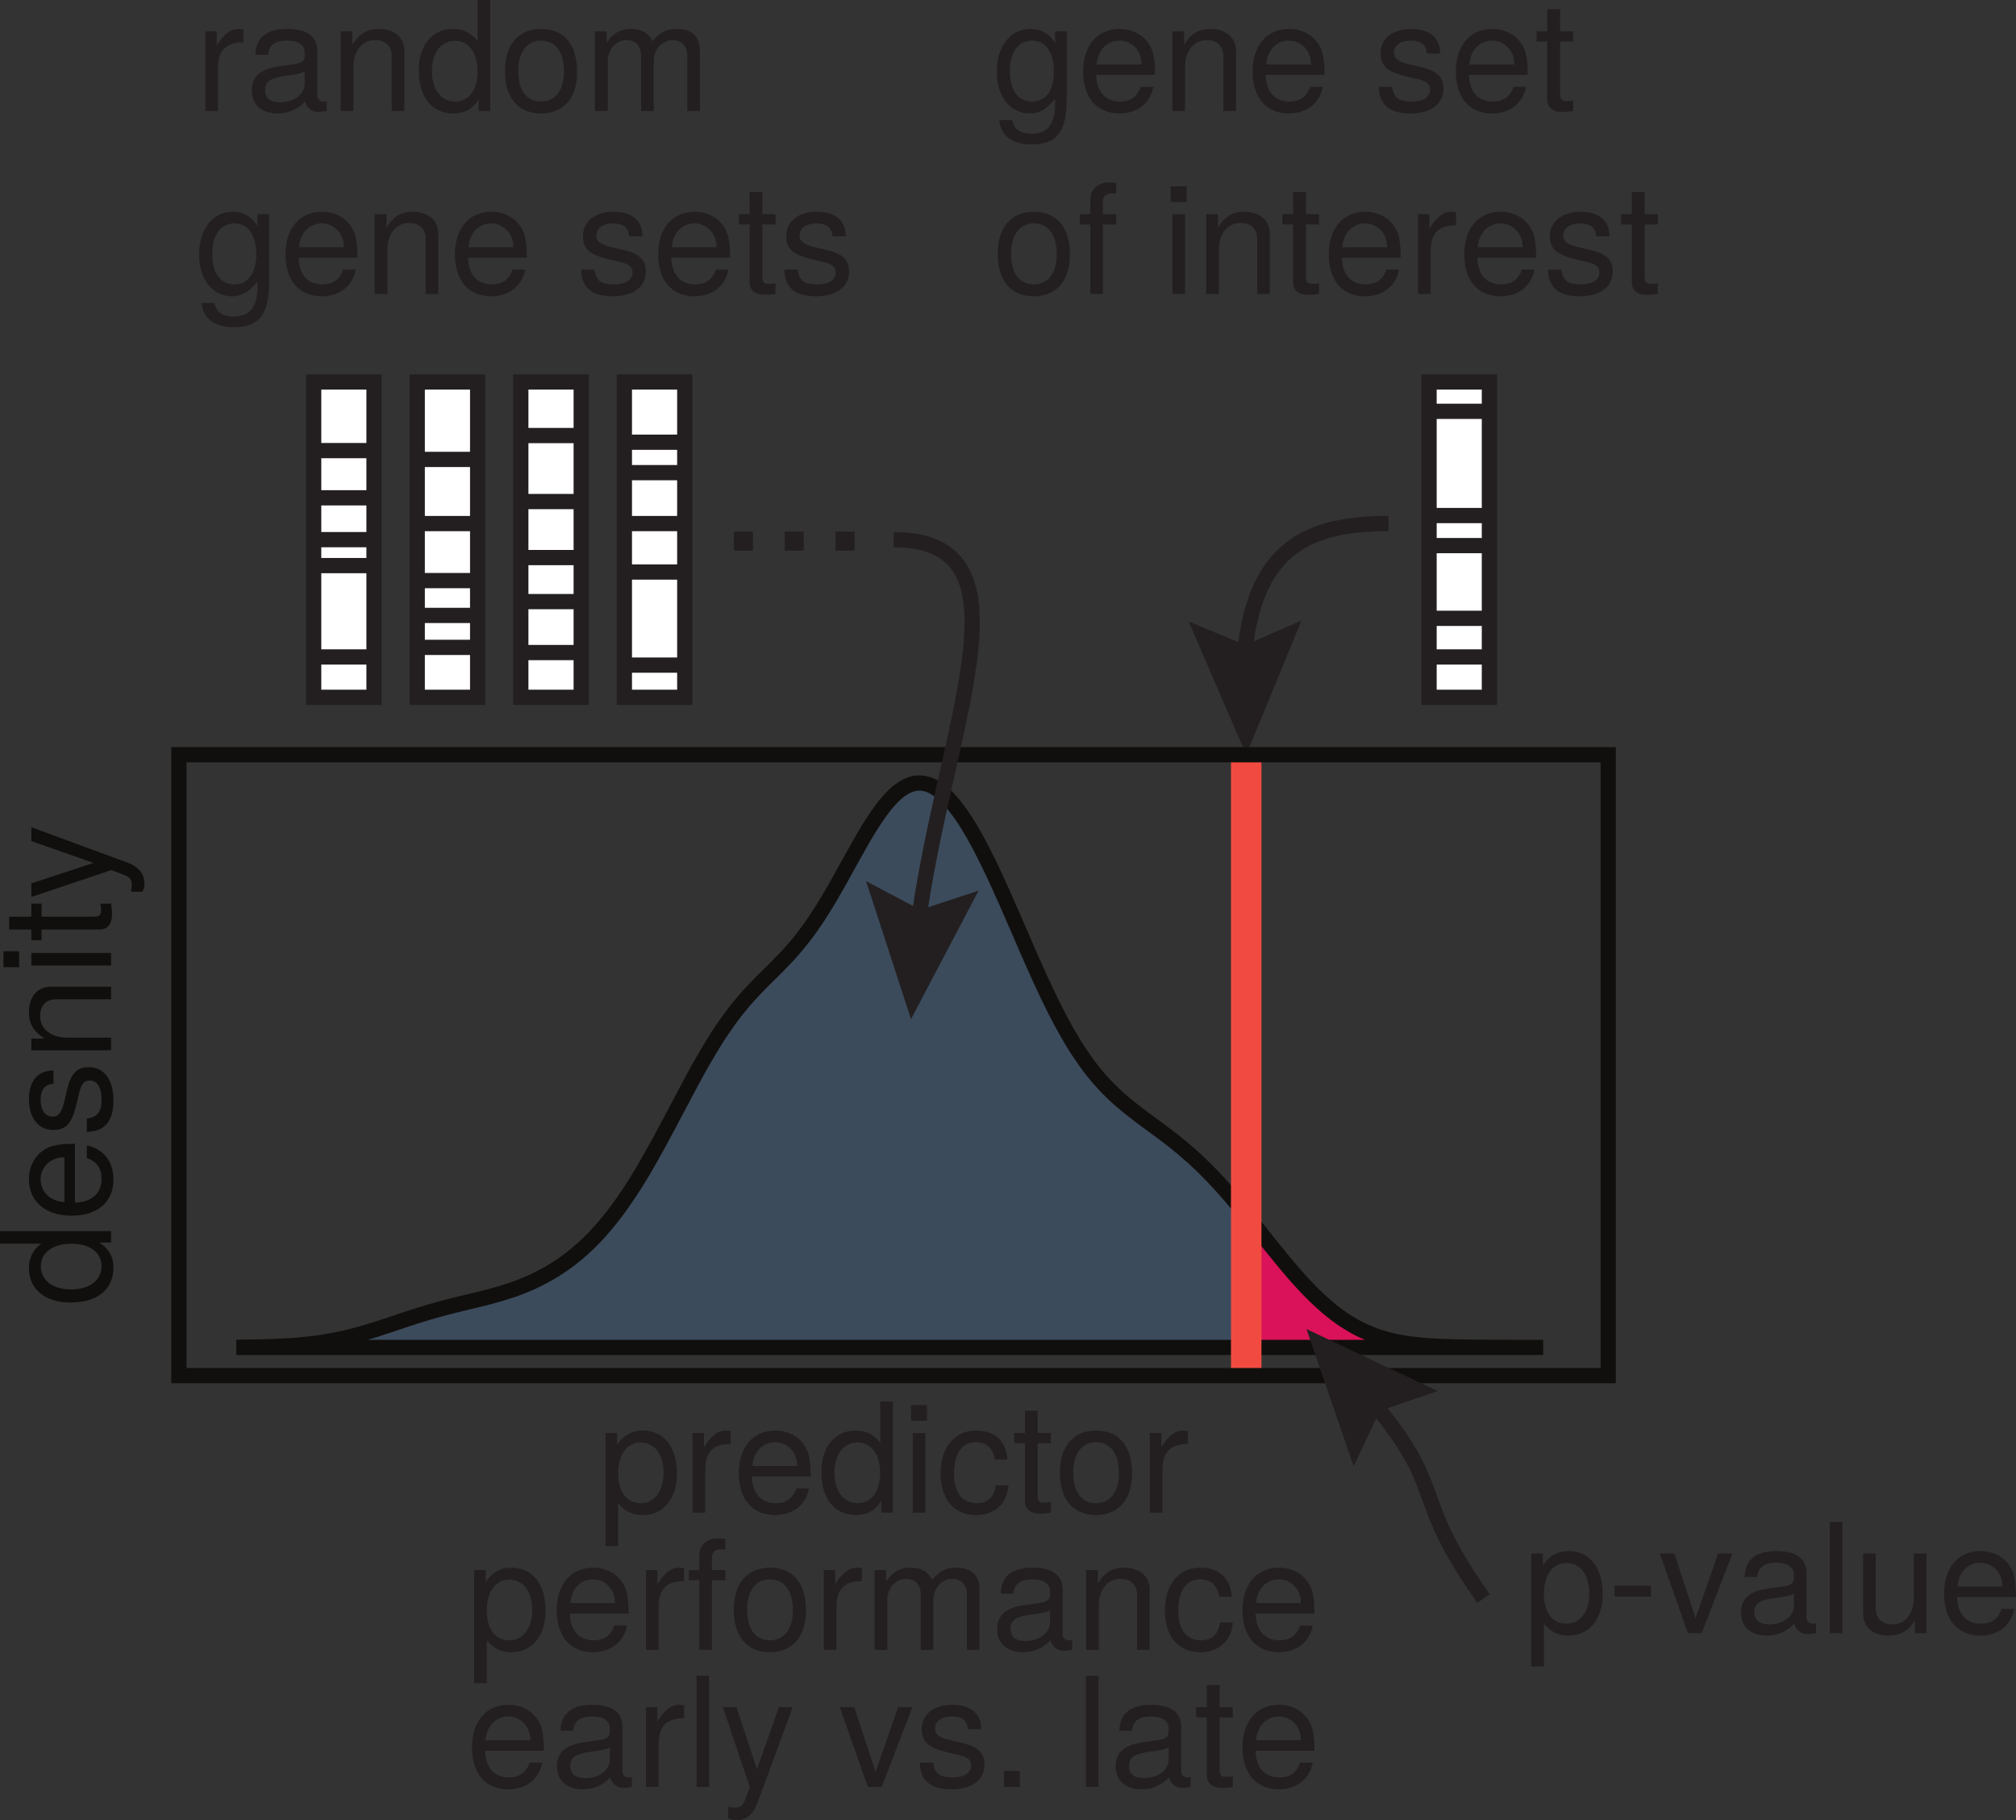 <?xml version="1.0" encoding="UTF-8"?>
<svg xmlns="http://www.w3.org/2000/svg" xmlns:xlink="http://www.w3.org/1999/xlink" width="132.31pt" height="119.46pt" viewBox="0 0 132.31 119.46" version="1.1">
<rect x="0" y="0" width="132.31" height="119.46" fill="#333333" stroke="none"/>
<defs>
<g>
<symbol overflow="visible" id="glyph0-0">
<path style="stroke:none;" d=""/>
</symbol>
<symbol overflow="visible" id="glyph0-1">
<path style="stroke:none;" d="M 2.297 0 L 2.297 -1.25 L 1.047 -1.25 L 1.047 0 Z M 2.297 0 "/>
</symbol>
<symbol overflow="visible" id="glyph1-0">
<path style="stroke:none;" d=""/>
</symbol>
<symbol overflow="visible" id="glyph1-1">
<path style="stroke:none;" d="M 5.234 -2.562 C 5.234 -4.328 4.375 -5.391 2.984 -5.391 C 2.266 -5.391 1.703 -5.062 1.312 -4.453 L 1.312 -5.234 L 0.547 -5.234 L 0.547 2.188 L 1.375 2.188 L 1.375 -0.625 C 1.812 -0.094 2.312 0.156 2.984 0.156 C 4.344 0.156 5.234 -0.906 5.234 -2.562 Z M 4.359 -2.594 C 4.359 -1.406 3.75 -0.625 2.844 -0.625 C 1.953 -0.625 1.375 -1.344 1.375 -2.578 C 1.375 -3.812 1.953 -4.609 2.844 -4.609 C 3.766 -4.609 4.359 -3.844 4.359 -2.594 Z M 4.359 -2.594 "/>
</symbol>
<symbol overflow="visible" id="glyph1-2">
<path style="stroke:none;" d="M 3.203 -4.516 L 3.203 -5.359 C 3.062 -5.375 3 -5.391 2.891 -5.391 C 2.344 -5.391 1.938 -5.062 1.453 -4.297 L 1.453 -5.234 L 0.703 -5.234 L 0.703 0 L 1.531 0 L 1.531 -2.719 C 1.531 -3.906 1.922 -4.484 3.203 -4.516 Z M 3.203 -4.516 "/>
</symbol>
<symbol overflow="visible" id="glyph1-3">
<path style="stroke:none;" d="M 5.125 -2.375 C 5.125 -3.141 5.062 -3.625 4.922 -4.016 C 4.578 -4.875 3.781 -5.391 2.797 -5.391 C 1.344 -5.391 0.406 -4.312 0.406 -2.594 C 0.406 -0.875 1.312 0.156 2.781 0.156 C 3.984 0.156 4.812 -0.531 5.016 -1.594 L 4.188 -1.594 C 3.953 -0.906 3.484 -0.625 2.812 -0.625 C 1.938 -0.625 1.297 -1.188 1.266 -2.375 Z M 4.234 -3.125 C 4.234 -3.125 4.234 -3.078 4.234 -3.062 L 1.297 -3.062 C 1.359 -3.984 1.953 -4.625 2.797 -4.625 C 3.609 -4.625 4.234 -3.938 4.234 -3.125 Z M 4.234 -3.125 "/>
</symbol>
<symbol overflow="visible" id="glyph1-4">
<path style="stroke:none;" d="M 4.953 0 L 4.953 -7.297 L 4.125 -7.297 L 4.125 -4.578 C 3.766 -5.109 3.203 -5.391 2.516 -5.391 C 1.156 -5.391 0.266 -4.344 0.266 -2.672 C 0.266 -0.906 1.125 0.156 2.547 0.156 C 3.266 0.156 3.766 -0.125 4.203 -0.766 L 4.203 0 Z M 4.125 -2.594 C 4.125 -1.391 3.547 -0.625 2.656 -0.625 C 1.734 -0.625 1.125 -1.406 1.125 -2.625 C 1.125 -3.844 1.734 -4.609 2.656 -4.609 C 3.547 -4.609 4.125 -3.812 4.125 -2.594 Z M 4.125 -2.594 "/>
</symbol>
<symbol overflow="visible" id="glyph1-5">
<path style="stroke:none;" d="M 1.531 0 L 1.531 -5.234 L 0.703 -5.234 L 0.703 0 Z M 1.641 -6.031 L 1.641 -7.062 L 0.594 -7.062 L 0.594 -6.031 Z M 1.641 -6.031 "/>
</symbol>
<symbol overflow="visible" id="glyph1-6">
<path style="stroke:none;" d="M 4.766 -1.797 L 3.938 -1.797 C 3.797 -0.953 3.359 -0.625 2.656 -0.625 C 1.734 -0.625 1.188 -1.328 1.188 -2.562 C 1.188 -3.875 1.719 -4.625 2.625 -4.625 C 3.328 -4.625 3.766 -4.203 3.875 -3.484 L 4.703 -3.484 C 4.609 -4.766 3.812 -5.391 2.641 -5.391 C 1.234 -5.391 0.312 -4.312 0.312 -2.562 C 0.312 -0.875 1.203 0.156 2.625 0.156 C 3.875 0.156 4.672 -0.594 4.766 -1.797 Z M 4.766 -1.797 "/>
</symbol>
<symbol overflow="visible" id="glyph1-7">
<path style="stroke:none;" d="M 2.547 0 L 2.547 -0.703 C 2.438 -0.672 2.297 -0.656 2.141 -0.656 C 1.781 -0.656 1.688 -0.766 1.688 -1.125 L 1.688 -4.562 L 2.547 -4.562 L 2.547 -5.234 L 1.688 -5.234 L 1.688 -6.688 L 0.844 -6.688 L 0.844 -5.234 L 0.141 -5.234 L 0.141 -4.562 L 0.844 -4.562 L 0.844 -0.766 C 0.844 -0.234 1.203 0.062 1.859 0.062 C 2.062 0.062 2.266 0.047 2.547 0 Z M 2.547 0 "/>
</symbol>
<symbol overflow="visible" id="glyph1-8">
<path style="stroke:none;" d="M 5.094 -2.578 C 5.094 -4.391 4.234 -5.391 2.719 -5.391 C 1.25 -5.391 0.359 -4.375 0.359 -2.625 C 0.359 -0.859 1.234 0.156 2.734 0.156 C 4.203 0.156 5.094 -0.859 5.094 -2.578 Z M 4.234 -2.594 C 4.234 -1.359 3.656 -0.625 2.734 -0.625 C 1.797 -0.625 1.234 -1.344 1.234 -2.625 C 1.234 -3.875 1.797 -4.625 2.734 -4.625 C 3.672 -4.625 4.234 -3.891 4.234 -2.594 Z M 4.234 -2.594 "/>
</symbol>
<symbol overflow="visible" id="glyph1-9">
<path style="stroke:none;" d="M 2.578 -4.562 L 2.578 -5.234 L 1.703 -5.234 L 1.703 -6.062 C 1.703 -6.406 1.906 -6.594 2.297 -6.594 C 2.359 -6.594 2.391 -6.594 2.578 -6.578 L 2.578 -7.266 C 2.391 -7.312 2.281 -7.312 2.109 -7.312 C 1.344 -7.312 0.875 -6.875 0.875 -6.125 L 0.875 -5.234 L 0.188 -5.234 L 0.188 -4.562 L 0.875 -4.562 L 0.875 0 L 1.703 0 L 1.703 -4.562 Z M 2.578 -4.562 "/>
</symbol>
<symbol overflow="visible" id="glyph1-10">
<path style="stroke:none;" d="M 7.594 0 L 7.594 -3.938 C 7.594 -4.875 7.078 -5.391 6.094 -5.391 C 5.406 -5.391 4.984 -5.188 4.484 -4.594 C 4.188 -5.156 3.766 -5.391 3.078 -5.391 C 2.375 -5.391 1.922 -5.125 1.469 -4.5 L 1.469 -5.234 L 0.703 -5.234 L 0.703 0 L 1.547 0 L 1.547 -3.297 C 1.547 -4.047 2.094 -4.656 2.766 -4.656 C 3.391 -4.656 3.734 -4.281 3.734 -3.609 L 3.734 0 L 4.562 0 L 4.562 -3.297 C 4.562 -4.047 5.125 -4.656 5.812 -4.656 C 6.422 -4.656 6.766 -4.266 6.766 -3.609 L 6.766 0 Z M 7.594 0 "/>
</symbol>
<symbol overflow="visible" id="glyph1-11">
<path style="stroke:none;" d="M 5.344 -0.016 L 5.344 -0.656 C 5.266 -0.625 5.219 -0.625 5.172 -0.625 C 4.875 -0.625 4.719 -0.781 4.719 -1.047 L 4.719 -3.953 C 4.719 -4.891 4.047 -5.391 2.75 -5.391 C 1.484 -5.391 0.703 -4.906 0.656 -3.688 L 1.484 -3.688 C 1.562 -4.328 1.938 -4.625 2.719 -4.625 C 3.469 -4.625 3.891 -4.344 3.891 -3.844 L 3.891 -3.625 C 3.891 -3.266 3.688 -3.125 3.016 -3.047 C 1.844 -2.891 1.656 -2.844 1.344 -2.719 C 0.734 -2.469 0.422 -2 0.422 -1.359 C 0.422 -0.406 1.078 0.156 2.141 0.156 C 2.812 0.156 3.453 -0.125 3.922 -0.625 C 4.016 -0.219 4.375 0.062 4.781 0.062 C 4.953 0.062 5.078 0.047 5.344 -0.016 Z M 3.891 -1.812 C 3.891 -1.062 3.125 -0.578 2.312 -0.578 C 1.672 -0.578 1.297 -0.812 1.297 -1.375 C 1.297 -1.938 1.656 -2.172 2.547 -2.297 C 3.438 -2.422 3.609 -2.453 3.891 -2.594 Z M 3.891 -1.812 "/>
</symbol>
<symbol overflow="visible" id="glyph1-12">
<path style="stroke:none;" d="M 4.875 0 L 4.875 -3.953 C 4.875 -4.828 4.219 -5.391 3.203 -5.391 C 2.438 -5.391 1.938 -5.094 1.469 -4.359 L 1.469 -5.234 L 0.703 -5.234 L 0.703 0 L 1.531 0 L 1.531 -2.891 C 1.531 -3.953 2.109 -4.656 2.953 -4.656 C 3.625 -4.656 4.047 -4.266 4.047 -3.625 L 4.047 0 Z M 4.875 0 "/>
</symbol>
<symbol overflow="visible" id="glyph1-13">
<path style="stroke:none;" d="M 1.516 0 L 1.516 -7.297 L 0.688 -7.297 L 0.688 0 Z M 1.516 0 "/>
</symbol>
<symbol overflow="visible" id="glyph1-14">
<path style="stroke:none;" d="M 4.781 -5.234 L 3.875 -5.234 L 2.438 -1.156 L 1.094 -5.234 L 0.203 -5.234 L 1.969 0.016 L 1.656 0.844 C 1.516 1.219 1.344 1.359 0.984 1.359 C 0.859 1.359 0.719 1.344 0.547 1.297 L 0.547 2.047 C 0.703 2.141 0.875 2.188 1.094 2.188 C 1.688 2.188 2.172 1.844 2.453 1.094 Z M 4.781 -5.234 "/>
</symbol>
<symbol overflow="visible" id="glyph1-15">
<path style="stroke:none;" d=""/>
</symbol>
<symbol overflow="visible" id="glyph1-16">
<path style="stroke:none;" d="M 4.859 -5.234 L 3.922 -5.234 L 2.438 -0.984 L 1.047 -5.234 L 0.094 -5.234 L 1.938 0 L 2.844 0 Z M 4.859 -5.234 "/>
</symbol>
<symbol overflow="visible" id="glyph1-17">
<path style="stroke:none;" d="M 4.594 -1.469 C 4.594 -2.25 4.156 -2.641 3.109 -2.891 L 2.312 -3.078 C 1.625 -3.234 1.344 -3.453 1.344 -3.828 C 1.344 -4.312 1.766 -4.625 2.453 -4.625 C 3.125 -4.625 3.484 -4.328 3.5 -3.781 L 4.375 -3.781 C 4.375 -4.812 3.688 -5.391 2.484 -5.391 C 1.266 -5.391 0.469 -4.766 0.469 -3.797 C 0.469 -2.969 0.891 -2.578 2.125 -2.281 L 2.906 -2.094 C 3.484 -1.953 3.719 -1.781 3.719 -1.406 C 3.719 -0.906 3.234 -0.625 2.5 -0.625 C 1.75 -0.625 1.328 -0.797 1.219 -1.594 L 0.344 -1.594 C 0.375 -0.391 1.062 0.156 2.438 0.156 C 3.75 0.156 4.594 -0.453 4.594 -1.469 Z M 4.594 -1.469 "/>
</symbol>
<symbol overflow="visible" id="glyph1-18">
<path style="stroke:none;" d="M 1.906 0 L 1.906 -1.047 L 0.875 -1.047 L 0.875 0 Z M 1.906 0 "/>
</symbol>
<symbol overflow="visible" id="glyph1-19">
<path style="stroke:none;" d="M 4.891 -0.859 L 4.891 -5.234 L 4.125 -5.234 L 4.125 -4.484 C 3.703 -5.094 3.188 -5.391 2.516 -5.391 C 1.188 -5.391 0.297 -4.266 0.297 -2.562 C 0.297 -0.922 1.219 0.156 2.453 0.156 C 3.109 0.156 3.562 -0.125 4.125 -0.797 L 4.125 -0.438 C 4.125 0.953 3.547 1.484 2.578 1.484 C 1.922 1.484 1.406 1.234 1.312 0.594 L 0.453 0.594 C 0.547 1.594 1.312 2.188 2.547 2.188 C 4.188 2.188 4.891 1.453 4.891 -0.859 Z M 4.047 -2.594 C 4.047 -1.344 3.5 -0.625 2.625 -0.625 C 1.703 -0.625 1.156 -1.344 1.156 -2.625 C 1.156 -3.875 1.719 -4.625 2.609 -4.625 C 3.516 -4.625 4.047 -3.859 4.047 -2.594 Z M 4.047 -2.594 "/>
</symbol>
<symbol overflow="visible" id="glyph1-20">
<path style="stroke:none;" d="M 2.844 -2.406 L 2.844 -3.125 L 0.453 -3.125 L 0.453 -2.406 Z M 2.844 -2.406 "/>
</symbol>
<symbol overflow="visible" id="glyph1-21">
<path style="stroke:none;" d="M 4.812 0 L 4.812 -5.234 L 3.984 -5.234 L 3.984 -2.344 C 3.984 -1.281 3.438 -0.578 2.562 -0.578 C 1.906 -0.578 1.484 -0.984 1.484 -1.609 L 1.484 -5.234 L 0.656 -5.234 L 0.656 -1.281 C 0.656 -0.406 1.297 0.156 2.312 0.156 C 3.094 0.156 3.578 -0.125 4.062 -0.812 L 4.062 0 Z M 4.812 0 "/>
</symbol>
<symbol overflow="visible" id="glyph2-0">
<path style="stroke:none;" d=""/>
</symbol>
<symbol overflow="visible" id="glyph2-1">
<path style="stroke:none;" d="M 0 -4.953 L -7.297 -4.953 L -7.297 -4.125 L -4.578 -4.125 C -5.109 -3.766 -5.391 -3.203 -5.391 -2.516 C -5.391 -1.156 -4.344 -0.266 -2.672 -0.266 C -0.906 -0.266 0.156 -1.125 0.156 -2.547 C 0.156 -3.266 -0.125 -3.766 -0.766 -4.203 L 0 -4.203 Z M -2.594 -4.125 C -1.391 -4.125 -0.625 -3.547 -0.625 -2.656 C -0.625 -1.734 -1.406 -1.125 -2.625 -1.125 C -3.844 -1.125 -4.609 -1.734 -4.609 -2.656 C -4.609 -3.547 -3.812 -4.125 -2.594 -4.125 Z M -2.594 -4.125 "/>
</symbol>
<symbol overflow="visible" id="glyph2-2">
<path style="stroke:none;" d="M -2.375 -5.125 C -3.141 -5.125 -3.625 -5.062 -4.016 -4.922 C -4.875 -4.578 -5.391 -3.781 -5.391 -2.797 C -5.391 -1.344 -4.312 -0.406 -2.594 -0.406 C -0.875 -0.406 0.156 -1.312 0.156 -2.781 C 0.156 -3.984 -0.531 -4.812 -1.594 -5.016 L -1.594 -4.188 C -0.906 -3.953 -0.625 -3.484 -0.625 -2.812 C -0.625 -1.938 -1.188 -1.297 -2.375 -1.266 Z M -3.125 -4.234 C -3.125 -4.234 -3.078 -4.234 -3.062 -4.234 L -3.062 -1.297 C -3.984 -1.359 -4.625 -1.953 -4.625 -2.797 C -4.625 -3.609 -3.938 -4.234 -3.125 -4.234 Z M -3.125 -4.234 "/>
</symbol>
<symbol overflow="visible" id="glyph2-3">
<path style="stroke:none;" d="M -1.469 -4.594 C -2.25 -4.594 -2.641 -4.156 -2.891 -3.109 L -3.078 -2.312 C -3.234 -1.625 -3.453 -1.344 -3.828 -1.344 C -4.312 -1.344 -4.625 -1.766 -4.625 -2.453 C -4.625 -3.125 -4.328 -3.484 -3.781 -3.5 L -3.781 -4.375 C -4.812 -4.375 -5.391 -3.688 -5.391 -2.484 C -5.391 -1.266 -4.766 -0.469 -3.797 -0.469 C -2.969 -0.469 -2.578 -0.891 -2.281 -2.125 L -2.094 -2.906 C -1.953 -3.484 -1.781 -3.719 -1.406 -3.719 C -0.906 -3.719 -0.625 -3.234 -0.625 -2.5 C -0.625 -1.75 -0.797 -1.328 -1.594 -1.219 L -1.594 -0.344 C -0.391 -0.375 0.156 -1.062 0.156 -2.438 C 0.156 -3.75 -0.453 -4.594 -1.469 -4.594 Z M -1.469 -4.594 "/>
</symbol>
<symbol overflow="visible" id="glyph2-4">
<path style="stroke:none;" d="M 0 -4.875 L -3.953 -4.875 C -4.828 -4.875 -5.391 -4.219 -5.391 -3.203 C -5.391 -2.438 -5.094 -1.938 -4.359 -1.469 L -5.234 -1.469 L -5.234 -0.703 L 0 -0.703 L 0 -1.531 L -2.891 -1.531 C -3.953 -1.531 -4.656 -2.109 -4.656 -2.953 C -4.656 -3.625 -4.266 -4.047 -3.625 -4.047 L 0 -4.047 Z M 0 -4.875 "/>
</symbol>
<symbol overflow="visible" id="glyph2-5">
<path style="stroke:none;" d="M 0 -1.531 L -5.234 -1.531 L -5.234 -0.703 L 0 -0.703 Z M -6.031 -1.641 L -7.062 -1.641 L -7.062 -0.594 L -6.031 -0.594 Z M -6.031 -1.641 "/>
</symbol>
<symbol overflow="visible" id="glyph2-6">
<path style="stroke:none;" d="M 0 -2.547 L -0.703 -2.547 C -0.672 -2.438 -0.656 -2.297 -0.656 -2.141 C -0.656 -1.781 -0.766 -1.688 -1.125 -1.688 L -4.562 -1.688 L -4.562 -2.547 L -5.234 -2.547 L -5.234 -1.688 L -6.688 -1.688 L -6.688 -0.844 L -5.234 -0.844 L -5.234 -0.141 L -4.562 -0.141 L -4.562 -0.844 L -0.766 -0.844 C -0.234 -0.844 0.062 -1.203 0.062 -1.859 C 0.062 -2.062 0.047 -2.266 0 -2.547 Z M 0 -2.547 "/>
</symbol>
<symbol overflow="visible" id="glyph2-7">
<path style="stroke:none;" d="M -5.234 -4.781 L -5.234 -3.875 L -1.156 -2.438 L -5.234 -1.094 L -5.234 -0.203 L 0.016 -1.969 L 0.844 -1.656 C 1.219 -1.516 1.359 -1.344 1.359 -0.984 C 1.359 -0.859 1.344 -0.719 1.297 -0.547 L 2.047 -0.547 C 2.141 -0.703 2.188 -0.875 2.188 -1.094 C 2.188 -1.688 1.844 -2.172 1.094 -2.453 Z M -5.234 -4.781 "/>
</symbol>
</g>
<clipPath id="clip1">
  <path d="M 0 0 L 132.309 0 L 132.309 119.461 L 0 119.461 Z M 0 0 "/>
</clipPath>
<clipPath id="clip3">
  <path d="M 15.504 50.891 L 101.613 50.891 L 101.613 88.934 L 15.504 88.934 Z M 15.504 50.891 "/>
</clipPath>
<clipPath id="clip5">
  <path d="M 1.004 1.391 L 86.281 1.391 L 86.281 38.434 L 1.004 38.434 Z M 1.004 1.391 "/>
</clipPath>
<filter id="alpha" filterUnits="objectBoundingBox" x="0%" y="0%" width="100%" height="100%">
  <feColorMatrix type="matrix" in="SourceGraphic" values="0 0 0 0 1 0 0 0 0 1 0 0 0 0 1 0 0 0 1 0"/>
</filter>
<mask id="mask0">
  <g filter="url(#alpha)">
<rect x="0" y="0" width="87" height="39" style="fill:rgb(0%,0%,0%);fill-opacity:0.302;stroke:none;"/>
  </g>
</mask>
<clipPath id="clip7">
  <path d="M 0.004 0.391 L 85.281 0.391 L 85.281 37.434 L 0.004 37.434 Z M 0.004 0.391 "/>
</clipPath>
<clipPath id="clip6">
  <rect x="0" y="0" width="86" height="38"/>
</clipPath>
<g id="surface7" clip-path="url(#clip6)">
<g clip-path="url(#clip7)" clip-rule="nonzero">
<path style=" stroke:none;fill-rule:nonzero;fill:rgb(30.196%,50.195%,73.332%);fill-opacity:1;" d="M 0.004 37.418 L 0.172 37.414 L 0.336 37.414 L 0.672 37.406 L 0.84 37.406 L 1.008 37.402 L 1.172 37.398 L 1.34 37.395 L 1.504 37.387 L 1.672 37.383 L 1.844 37.379 L 2.008 37.371 L 2.344 37.355 L 2.508 37.348 L 2.676 37.34 L 2.84 37.332 L 3.008 37.32 L 3.176 37.312 L 3.344 37.297 L 3.512 37.285 L 3.676 37.27 L 4.012 37.238 L 4.176 37.219 L 4.344 37.203 L 4.68 37.164 L 4.848 37.141 L 5.012 37.117 L 5.18 37.094 L 5.344 37.066 L 5.512 37.035 L 5.68 37.008 L 5.844 36.977 L 6.012 36.949 L 6.18 36.91 L 6.516 36.84 L 6.68 36.805 L 6.848 36.762 L 7.016 36.723 L 7.18 36.68 L 7.516 36.594 L 7.684 36.547 L 7.852 36.496 L 8.016 36.449 L 8.184 36.398 L 8.348 36.348 L 8.684 36.246 L 8.848 36.191 L 9.52 35.973 L 9.684 35.918 L 9.852 35.859 L 10.02 35.805 L 10.184 35.75 L 10.352 35.691 L 10.855 35.527 L 11.02 35.473 L 11.188 35.418 L 11.352 35.367 L 11.52 35.312 L 11.855 35.211 L 12.02 35.16 L 12.188 35.109 L 12.523 35.016 L 12.688 34.965 L 12.855 34.922 L 13.02 34.879 L 13.188 34.832 L 13.859 34.66 L 14.023 34.621 L 14.191 34.578 L 14.355 34.539 L 14.523 34.5 L 14.691 34.457 L 14.859 34.418 L 15.027 34.375 L 15.191 34.336 L 15.359 34.297 L 15.527 34.254 L 15.691 34.215 L 15.859 34.172 L 16.023 34.129 L 16.191 34.086 L 16.527 33.992 L 16.691 33.945 L 16.859 33.898 L 17.027 33.844 L 17.195 33.793 L 17.359 33.738 L 17.527 33.688 L 17.695 33.629 L 17.859 33.57 L 18.027 33.508 L 18.531 33.309 L 18.695 33.234 L 18.863 33.164 L 19.027 33.086 L 19.195 33.008 L 19.363 32.926 L 19.527 32.84 L 19.863 32.66 L 20.031 32.566 L 20.199 32.465 L 20.363 32.367 L 20.531 32.262 L 20.695 32.152 L 21.031 31.926 L 21.199 31.805 L 21.367 31.68 L 21.535 31.551 L 21.699 31.418 L 21.867 31.281 L 22.031 31.137 L 22.199 30.992 L 22.367 30.84 L 22.535 30.68 L 22.703 30.523 L 22.867 30.355 L 23.035 30.184 L 23.203 30.004 L 23.367 29.824 L 23.535 29.633 L 23.699 29.441 L 23.867 29.242 L 24.035 29.035 L 24.203 28.824 L 24.371 28.605 L 24.535 28.383 L 24.703 28.156 L 24.871 27.918 L 25.035 27.676 L 25.203 27.43 L 25.371 27.18 L 25.539 26.922 L 25.707 26.66 L 25.871 26.391 L 26.039 26.117 L 26.207 25.84 L 26.371 25.555 L 26.539 25.266 L 26.703 24.973 L 26.871 24.676 L 27.207 24.074 L 27.375 23.766 L 27.539 23.453 L 27.707 23.145 L 27.875 22.832 L 28.039 22.516 L 28.711 21.25 L 28.875 20.938 L 29.043 20.621 L 29.211 20.309 L 29.375 20 L 29.543 19.691 L 29.707 19.387 L 29.875 19.086 L 30.043 18.789 L 30.211 18.5 L 30.379 18.215 L 30.543 17.93 L 30.879 17.383 L 31.043 17.117 L 31.379 16.609 L 31.547 16.367 L 31.715 16.129 L 31.879 15.895 L 32.047 15.668 L 32.211 15.449 L 32.379 15.238 L 32.547 15.031 L 32.711 14.832 L 32.879 14.633 L 33.047 14.441 L 33.215 14.258 L 33.383 14.078 L 33.547 13.902 L 33.715 13.727 L 33.883 13.555 L 34.047 13.387 L 34.219 13.219 L 34.551 12.887 L 34.719 12.723 L 35.051 12.391 L 35.215 12.219 L 35.383 12.047 L 35.719 11.695 L 35.887 11.508 L 36.051 11.32 L 36.219 11.125 L 36.387 10.926 L 36.551 10.719 L 36.719 10.508 L 36.887 10.289 L 37.055 10.062 L 37.223 9.828 L 37.387 9.59 L 37.555 9.344 L 37.723 9.094 L 37.887 8.832 L 38.055 8.566 L 38.391 8.02 L 38.555 7.734 L 38.723 7.445 L 38.891 7.152 L 39.055 6.859 L 39.223 6.562 L 39.391 6.258 L 39.555 5.957 L 40.227 4.754 L 40.391 4.461 L 40.559 4.168 L 40.723 3.883 L 40.891 3.602 L 41.059 3.328 L 41.227 3.062 L 41.395 2.805 L 41.562 2.559 L 41.727 2.32 L 41.895 2.094 L 42.059 1.875 L 42.227 1.676 L 42.395 1.488 L 42.559 1.312 L 42.727 1.148 L 42.895 1 L 43.062 0.871 L 43.23 0.754 L 43.395 0.652 L 43.562 0.57 L 43.727 0.5 L 43.895 0.445 L 44.062 0.41 L 44.23 0.395 L 44.398 0.391 L 44.562 0.402 L 44.73 0.438 L 44.898 0.48 L 45.062 0.543 L 45.23 0.621 L 45.398 0.715 L 45.562 0.824 L 45.73 0.945 L 45.898 1.09 L 46.066 1.242 L 46.234 1.41 L 46.398 1.59 L 46.566 1.785 L 46.73 1.992 L 46.898 2.211 L 47.066 2.445 L 47.234 2.691 L 47.402 2.945 L 47.566 3.211 L 47.734 3.492 L 47.902 3.781 L 48.066 4.078 L 48.234 4.383 L 48.398 4.703 L 48.566 5.027 L 48.734 5.359 L 48.902 5.699 L 49.07 6.047 L 49.238 6.402 L 49.402 6.758 L 49.57 7.121 L 49.734 7.492 L 49.902 7.863 L 50.07 8.238 L 50.234 8.617 L 50.402 9 L 50.57 9.387 L 50.738 9.77 L 50.906 10.156 L 51.07 10.539 L 51.238 10.922 L 51.402 11.309 L 51.57 11.691 L 51.738 12.07 L 51.906 12.445 L 52.074 12.816 L 52.238 13.188 L 52.574 13.906 L 52.738 14.258 L 52.906 14.605 L 53.074 14.945 L 53.238 15.281 L 53.406 15.605 L 53.574 15.926 L 53.742 16.234 L 53.91 16.535 L 54.074 16.832 L 54.242 17.117 L 54.406 17.398 L 54.574 17.668 L 54.742 17.93 L 54.91 18.184 L 55.078 18.426 L 55.242 18.664 L 55.41 18.895 L 55.578 19.117 L 55.742 19.328 L 55.91 19.531 L 56.074 19.73 L 56.242 19.922 L 56.41 20.105 L 56.578 20.285 L 56.746 20.461 L 56.914 20.625 L 57.078 20.785 L 57.246 20.941 L 57.41 21.094 L 57.746 21.383 L 57.914 21.523 L 58.082 21.66 L 58.246 21.793 L 58.582 22.051 L 58.746 22.18 L 58.914 22.305 L 59.078 22.43 L 59.246 22.551 L 59.414 22.676 L 59.582 22.797 L 59.75 22.922 L 59.914 23.043 L 60.082 23.168 L 60.25 23.289 L 60.414 23.418 L 60.582 23.543 L 61.086 23.93 L 61.25 24.066 L 61.586 24.34 L 61.75 24.48 L 61.918 24.625 L 62.086 24.773 L 62.254 24.918 L 62.422 25.07 L 62.586 25.227 L 62.754 25.383 L 62.918 25.543 L 63.086 25.707 L 63.254 25.875 L 63.418 26.043 L 63.586 26.215 L 63.922 26.574 L 64.09 26.75 L 64.254 26.938 L 64.422 27.125 L 64.59 27.316 L 64.754 27.508 L 65.09 27.898 L 65.426 28.297 L 65.59 28.5 L 65.758 28.703 L 65.922 28.91 L 66.258 29.324 L 66.422 29.535 L 66.594 29.742 L 66.758 29.949 L 66.926 30.16 L 67.094 30.367 L 67.258 30.578 L 67.93 31.406 L 68.094 31.609 L 68.262 31.812 L 68.426 32.008 L 68.594 32.207 L 68.762 32.402 L 68.926 32.598 L 69.262 32.973 L 69.43 33.156 L 69.598 33.336 L 69.762 33.512 L 69.93 33.688 L 70.098 33.855 L 70.262 34.023 L 70.43 34.18 L 70.598 34.34 L 70.934 34.645 L 71.098 34.785 L 71.266 34.922 L 71.43 35.059 L 71.598 35.191 L 71.766 35.316 L 71.93 35.438 L 72.098 35.555 L 72.266 35.668 L 72.434 35.773 L 72.602 35.875 L 72.766 35.973 L 72.934 36.07 L 73.102 36.16 L 73.266 36.242 L 73.434 36.324 L 73.77 36.473 L 73.938 36.543 L 74.102 36.609 L 74.27 36.672 L 74.434 36.727 L 74.602 36.781 L 74.77 36.832 L 74.934 36.879 L 75.102 36.926 L 75.27 36.969 L 75.438 37.008 L 75.605 37.043 L 75.77 37.078 L 75.938 37.105 L 76.102 37.137 L 76.27 37.164 L 76.605 37.211 L 76.941 37.25 L 77.105 37.27 L 77.273 37.285 L 77.438 37.301 L 77.605 37.312 L 77.773 37.328 L 78.109 37.344 L 78.273 37.355 L 78.609 37.371 L 78.773 37.379 L 78.941 37.383 L 79.105 37.387 L 79.273 37.395 L 79.777 37.406 L 79.941 37.41 L 80.109 37.414 L 80.277 37.414 L 80.441 37.418 L 80.609 37.418 L 80.777 37.422 L 81.277 37.422 L 81.445 37.426 L 81.777 37.426 L 81.945 37.43 L 82.777 37.43 L 82.945 37.434 L 85.281 37.434 L 0.004 37.434 Z M 0.004 37.418 "/>
</g>
</g>
<clipPath id="clip8">
  <path d="M 66.789 29.746 L 83.945 29.746 L 83.945 38.434 L 66.789 38.434 Z M 66.789 29.746 "/>
</clipPath>
<clipPath id="clip9">
  <path d="M 0.504 0.891 L 86.613 0.891 L 86.613 38.934 L 0.504 38.934 Z M 0.504 0.891 "/>
</clipPath>
<clipPath id="clip4">
  <rect x="0" y="0" width="87" height="39"/>
</clipPath>
<g id="surface9" clip-path="url(#clip4)">
<g clip-path="url(#clip5)" clip-rule="nonzero">
<use xlink:href="#surface7" transform="matrix(1,0,0,1,1,1)" mask="url(#mask0)"/>
</g>
<g clip-path="url(#clip8)" clip-rule="nonzero">
<path style=" stroke:none;fill-rule:nonzero;fill:rgb(85.489%,7.059%,34.901%);fill-opacity:1;" d="M 67.422 38.434 L 83.945 38.434 L 83.777 38.43 L 82.945 38.43 L 82.777 38.426 L 82.113 38.426 L 81.945 38.422 L 81.777 38.422 L 81.609 38.418 L 81.441 38.418 L 81.277 38.414 L 81.109 38.414 L 80.941 38.41 L 80.777 38.41 L 80.609 38.402 L 80.105 38.391 L 79.941 38.383 L 79.773 38.379 L 79.609 38.371 L 79.273 38.355 L 79.105 38.344 L 78.941 38.336 L 78.773 38.328 L 78.605 38.312 L 78.438 38.301 L 78.273 38.285 L 78.105 38.27 L 77.941 38.25 L 77.605 38.211 L 77.27 38.164 L 77.102 38.137 L 76.938 38.105 L 76.77 38.078 L 76.605 38.043 L 76.438 38.008 L 76.27 37.969 L 76.102 37.926 L 75.934 37.879 L 75.77 37.832 L 75.602 37.781 L 75.434 37.727 L 75.27 37.672 L 75.102 37.609 L 74.938 37.543 L 74.77 37.473 L 74.434 37.324 L 74.266 37.242 L 74.102 37.16 L 73.934 37.07 L 73.766 36.973 L 73.602 36.879 L 73.266 36.668 L 73.098 36.555 L 72.93 36.438 L 72.766 36.316 L 72.598 36.191 L 72.43 36.059 L 72.266 35.926 L 72.098 35.785 L 71.934 35.641 L 71.766 35.492 L 71.598 35.34 L 71.43 35.184 L 71.262 35.02 L 71.098 34.855 L 70.762 34.512 L 70.598 34.336 L 70.43 34.156 L 70.262 33.973 L 69.926 33.598 L 69.762 33.402 L 69.594 33.207 L 69.426 33.008 L 69.262 32.812 L 69.094 32.609 L 68.93 32.406 L 68.258 31.578 L 68.094 31.367 L 67.926 31.16 L 67.758 30.949 L 67.594 30.742 L 67.422 30.535 L 67.258 30.324 L 66.922 29.91 L 66.789 29.746 L 66.789 38.434 Z M 67.422 38.434 "/>
</g>
<g clip-path="url(#clip9)" clip-rule="nonzero">
<path style="fill:none;stroke-width:1;stroke-linecap:round;stroke-linejoin:miter;stroke:rgb(6.667%,5.882%,5.098%);stroke-opacity:1;stroke-miterlimit:10;" d="M 16.004 -88.418 L 16.172 -88.414 L 16.336 -88.414 L 16.672 -88.406 L 16.84 -88.406 L 17.008 -88.402 L 17.172 -88.398 L 17.34 -88.395 L 17.504 -88.387 L 17.672 -88.383 L 17.844 -88.379 L 18.008 -88.371 L 18.344 -88.355 L 18.508 -88.348 L 18.676 -88.34 L 18.84 -88.332 L 19.008 -88.32 L 19.176 -88.312 L 19.344 -88.297 L 19.512 -88.285 L 19.676 -88.27 L 20.012 -88.238 L 20.176 -88.219 L 20.344 -88.203 L 20.68 -88.164 L 20.848 -88.141 L 21.012 -88.117 L 21.18 -88.094 L 21.344 -88.066 L 21.512 -88.035 L 21.68 -88.008 L 21.844 -87.977 L 22.012 -87.949 L 22.18 -87.91 L 22.516 -87.84 L 22.68 -87.805 L 22.848 -87.762 L 23.016 -87.723 L 23.18 -87.68 L 23.516 -87.594 L 23.684 -87.547 L 23.852 -87.496 L 24.016 -87.449 L 24.184 -87.398 L 24.348 -87.348 L 24.684 -87.246 L 24.848 -87.191 L 25.52 -86.973 L 25.684 -86.918 L 25.852 -86.859 L 26.02 -86.805 L 26.184 -86.75 L 26.352 -86.691 L 26.855 -86.527 L 27.02 -86.473 L 27.188 -86.418 L 27.352 -86.367 L 27.52 -86.312 L 27.855 -86.211 L 28.02 -86.16 L 28.188 -86.109 L 28.523 -86.016 L 28.688 -85.965 L 28.855 -85.922 L 29.02 -85.879 L 29.188 -85.832 L 29.859 -85.66 L 30.023 -85.621 L 30.191 -85.578 L 30.355 -85.539 L 30.523 -85.5 L 30.691 -85.457 L 30.859 -85.418 L 31.027 -85.375 L 31.191 -85.336 L 31.359 -85.297 L 31.527 -85.254 L 31.691 -85.215 L 31.859 -85.172 L 32.023 -85.129 L 32.191 -85.086 L 32.527 -84.992 L 32.691 -84.945 L 32.859 -84.898 L 33.027 -84.844 L 33.195 -84.793 L 33.359 -84.738 L 33.527 -84.688 L 33.695 -84.629 L 33.859 -84.57 L 34.027 -84.508 L 34.531 -84.309 L 34.695 -84.234 L 34.863 -84.164 L 35.027 -84.086 L 35.195 -84.008 L 35.363 -83.926 L 35.527 -83.84 L 35.863 -83.66 L 36.031 -83.566 L 36.199 -83.465 L 36.363 -83.367 L 36.531 -83.262 L 36.695 -83.152 L 37.031 -82.926 L 37.199 -82.805 L 37.367 -82.68 L 37.535 -82.551 L 37.699 -82.418 L 37.867 -82.281 L 38.031 -82.137 L 38.199 -81.992 L 38.367 -81.84 L 38.535 -81.68 L 38.703 -81.523 L 38.867 -81.355 L 39.035 -81.184 L 39.203 -81.004 L 39.367 -80.824 L 39.535 -80.633 L 39.699 -80.441 L 39.867 -80.242 L 40.035 -80.035 L 40.203 -79.824 L 40.371 -79.605 L 40.535 -79.383 L 40.703 -79.156 L 40.871 -78.918 L 41.035 -78.676 L 41.203 -78.43 L 41.371 -78.18 L 41.539 -77.922 L 41.707 -77.66 L 41.871 -77.391 L 42.039 -77.117 L 42.207 -76.84 L 42.371 -76.555 L 42.539 -76.266 L 42.703 -75.973 L 42.871 -75.676 L 43.207 -75.074 L 43.375 -74.766 L 43.539 -74.453 L 43.707 -74.145 L 43.875 -73.832 L 44.039 -73.516 L 44.711 -72.25 L 44.875 -71.938 L 45.043 -71.621 L 45.211 -71.309 L 45.375 -71 L 45.543 -70.691 L 45.707 -70.387 L 45.875 -70.086 L 46.043 -69.789 L 46.211 -69.5 L 46.379 -69.215 L 46.543 -68.93 L 46.879 -68.383 L 47.043 -68.117 L 47.379 -67.609 L 47.547 -67.367 L 47.715 -67.129 L 47.879 -66.895 L 48.047 -66.668 L 48.211 -66.449 L 48.379 -66.238 L 48.547 -66.031 L 48.711 -65.832 L 48.879 -65.633 L 49.047 -65.441 L 49.215 -65.258 L 49.383 -65.078 L 49.547 -64.902 L 49.715 -64.727 L 49.883 -64.555 L 50.047 -64.387 L 50.219 -64.219 L 50.551 -63.887 L 50.719 -63.723 L 51.051 -63.391 L 51.215 -63.219 L 51.383 -63.047 L 51.719 -62.695 L 51.887 -62.508 L 52.051 -62.32 L 52.219 -62.125 L 52.387 -61.926 L 52.551 -61.719 L 52.719 -61.508 L 52.887 -61.289 L 53.055 -61.062 L 53.223 -60.828 L 53.387 -60.59 L 53.555 -60.344 L 53.723 -60.094 L 53.887 -59.832 L 54.055 -59.566 L 54.391 -59.02 L 54.555 -58.734 L 54.723 -58.445 L 54.891 -58.152 L 55.055 -57.859 L 55.223 -57.562 L 55.391 -57.258 L 55.555 -56.957 L 56.227 -55.754 L 56.391 -55.461 L 56.559 -55.168 L 56.723 -54.883 L 56.891 -54.602 L 57.059 -54.328 L 57.227 -54.062 L 57.395 -53.805 L 57.562 -53.559 L 57.727 -53.32 L 57.895 -53.094 L 58.059 -52.875 L 58.227 -52.676 L 58.395 -52.488 L 58.559 -52.312 L 58.727 -52.148 L 58.895 -52 L 59.062 -51.871 L 59.23 -51.754 L 59.395 -51.652 L 59.562 -51.57 L 59.727 -51.5 L 59.895 -51.445 L 60.062 -51.41 L 60.23 -51.395 L 60.398 -51.391 L 60.562 -51.402 L 60.73 -51.438 L 60.898 -51.48 L 61.062 -51.543 L 61.23 -51.621 L 61.398 -51.715 L 61.562 -51.824 L 61.73 -51.945 L 61.898 -52.09 L 62.066 -52.242 L 62.234 -52.41 L 62.398 -52.59 L 62.566 -52.785 L 62.73 -52.992 L 62.898 -53.211 L 63.066 -53.445 L 63.234 -53.691 L 63.402 -53.945 L 63.566 -54.211 L 63.734 -54.492 L 63.902 -54.781 L 64.066 -55.078 L 64.234 -55.383 L 64.398 -55.703 L 64.566 -56.027 L 64.734 -56.359 L 64.902 -56.699 L 65.07 -57.047 L 65.238 -57.402 L 65.402 -57.758 L 65.57 -58.121 L 65.734 -58.492 L 65.902 -58.863 L 66.07 -59.238 L 66.234 -59.617 L 66.402 -60 L 66.57 -60.387 L 66.738 -60.77 L 66.906 -61.156 L 67.07 -61.539 L 67.238 -61.922 L 67.402 -62.309 L 67.57 -62.691 L 67.738 -63.07 L 67.906 -63.445 L 68.074 -63.816 L 68.238 -64.188 L 68.574 -64.906 L 68.738 -65.258 L 68.906 -65.605 L 69.074 -65.945 L 69.238 -66.281 L 69.406 -66.605 L 69.574 -66.926 L 69.742 -67.234 L 69.91 -67.535 L 70.074 -67.832 L 70.242 -68.117 L 70.406 -68.398 L 70.574 -68.668 L 70.742 -68.93 L 70.91 -69.184 L 71.078 -69.426 L 71.242 -69.664 L 71.41 -69.895 L 71.578 -70.117 L 71.742 -70.328 L 71.91 -70.531 L 72.074 -70.73 L 72.242 -70.922 L 72.41 -71.105 L 72.578 -71.285 L 72.746 -71.461 L 72.914 -71.625 L 73.078 -71.785 L 73.246 -71.941 L 73.41 -72.094 L 73.746 -72.383 L 73.914 -72.523 L 74.082 -72.66 L 74.246 -72.793 L 74.582 -73.051 L 74.746 -73.18 L 74.914 -73.305 L 75.078 -73.43 L 75.246 -73.551 L 75.414 -73.676 L 75.582 -73.797 L 75.75 -73.922 L 75.914 -74.043 L 76.082 -74.168 L 76.25 -74.289 L 76.414 -74.418 L 76.582 -74.543 L 77.086 -74.93 L 77.25 -75.066 L 77.586 -75.34 L 77.75 -75.48 L 77.918 -75.625 L 78.086 -75.773 L 78.254 -75.918 L 78.422 -76.07 L 78.586 -76.227 L 78.754 -76.383 L 78.918 -76.543 L 79.086 -76.707 L 79.254 -76.875 L 79.418 -77.043 L 79.586 -77.215 L 79.922 -77.574 L 80.09 -77.75 L 80.254 -77.938 L 80.422 -78.125 L 80.59 -78.316 L 80.754 -78.508 L 81.09 -78.898 L 81.426 -79.297 L 81.59 -79.5 L 81.758 -79.703 L 81.922 -79.91 L 82.258 -80.324 L 82.422 -80.535 L 82.594 -80.742 L 82.758 -80.949 L 82.926 -81.16 L 83.094 -81.367 L 83.258 -81.578 L 83.93 -82.406 L 84.094 -82.609 L 84.262 -82.812 L 84.426 -83.008 L 84.594 -83.207 L 84.762 -83.402 L 84.926 -83.598 L 85.262 -83.973 L 85.43 -84.156 L 85.598 -84.336 L 85.762 -84.512 L 85.93 -84.688 L 86.098 -84.855 L 86.262 -85.023 L 86.43 -85.18 L 86.598 -85.34 L 86.934 -85.645 L 87.098 -85.785 L 87.266 -85.922 L 87.43 -86.059 L 87.598 -86.191 L 87.766 -86.316 L 87.93 -86.438 L 88.098 -86.555 L 88.266 -86.668 L 88.434 -86.773 L 88.602 -86.875 L 88.766 -86.973 L 88.934 -87.07 L 89.102 -87.16 L 89.266 -87.242 L 89.434 -87.324 L 89.77 -87.473 L 89.938 -87.543 L 90.102 -87.609 L 90.27 -87.672 L 90.434 -87.727 L 90.602 -87.781 L 90.77 -87.832 L 90.934 -87.879 L 91.102 -87.926 L 91.27 -87.969 L 91.438 -88.008 L 91.605 -88.043 L 91.77 -88.078 L 91.938 -88.105 L 92.102 -88.137 L 92.27 -88.164 L 92.605 -88.211 L 92.941 -88.25 L 93.105 -88.27 L 93.273 -88.285 L 93.438 -88.301 L 93.605 -88.312 L 93.773 -88.328 L 94.109 -88.344 L 94.273 -88.355 L 94.609 -88.371 L 94.773 -88.379 L 94.941 -88.383 L 95.105 -88.387 L 95.273 -88.395 L 95.777 -88.406 L 95.941 -88.41 L 96.109 -88.414 L 96.277 -88.414 L 96.441 -88.418 L 96.609 -88.418 L 96.777 -88.422 L 97.277 -88.422 L 97.445 -88.426 L 97.777 -88.426 L 97.945 -88.43 L 98.777 -88.43 L 98.945 -88.434 L 101.281 -88.434 L 16.004 -88.434 Z M 16.004 -88.418 " transform="matrix(1,0,0,-1,-15,-50)"/>
</g>
</g>
<clipPath id="clip2">
  <rect x="0" y="0" width="133" height="120"/>
</clipPath>
<g id="surface11" clip-path="url(#clip2)">
<path style="fill:none;stroke-width:1;stroke-linecap:butt;stroke-linejoin:miter;stroke:rgb(13.725%,12.157%,12.549%);stroke-opacity:1;stroke-miterlimit:10;" d="M 91.129 -34.363 C 85.898 -34.363 82.145 -35.867 81.637 -43.566 " transform="matrix(1,0,0,-1,0,0)"/>
<path style=" stroke:none;fill-rule:nonzero;fill:rgb(13.725%,12.157%,12.549%);fill-opacity:1;" d="M 78.012 40.789 L 81.73 42.332 L 85.418 40.727 L 81.789 49.539 Z M 78.012 40.789 "/>
<path style="fill-rule:nonzero;fill:rgb(100%,100%,100%);fill-opacity:1;stroke-width:1;stroke-linecap:butt;stroke-linejoin:miter;stroke:rgb(13.725%,12.157%,12.549%);stroke-opacity:1;stroke-miterlimit:10;" d="M 93.789 -25.07 L 97.75 -25.07 L 97.75 -45.766 L 93.789 -45.766 Z M 93.789 -25.07 " transform="matrix(1,0,0,-1,0,0)"/>
<path style="fill:none;stroke-width:1;stroke-linecap:butt;stroke-linejoin:miter;stroke:rgb(13.725%,12.157%,12.549%);stroke-opacity:1;stroke-miterlimit:10;" d="M 93.789 -26.996 L 97.75 -26.996 " transform="matrix(1,0,0,-1,0,0)"/>
<path style="fill:none;stroke-width:1;stroke-linecap:butt;stroke-linejoin:miter;stroke:rgb(13.725%,12.157%,12.549%);stroke-opacity:1;stroke-miterlimit:10;" d="M 93.789 -33.836 L 97.75 -33.836 " transform="matrix(1,0,0,-1,0,0)"/>
<path style="fill:none;stroke-width:1;stroke-linecap:butt;stroke-linejoin:miter;stroke:rgb(13.725%,12.157%,12.549%);stroke-opacity:1;stroke-miterlimit:10;" d="M 93.789 -43.117 L 97.75 -43.117 " transform="matrix(1,0,0,-1,0,0)"/>
<path style="fill:none;stroke-width:1;stroke-linecap:butt;stroke-linejoin:miter;stroke:rgb(13.725%,12.157%,12.549%);stroke-opacity:1;stroke-miterlimit:10;" d="M 93.789 -40.582 L 97.75 -40.582 " transform="matrix(1,0,0,-1,0,0)"/>
<path style="fill:none;stroke-width:1;stroke-linecap:butt;stroke-linejoin:miter;stroke:rgb(13.725%,12.157%,12.549%);stroke-opacity:1;stroke-miterlimit:10;" d="M 93.398 -35.809 L 97.363 -35.809 " transform="matrix(1,0,0,-1,0,0)"/>
<g clip-path="url(#clip3)" clip-rule="nonzero">
<use xlink:href="#surface9" transform="matrix(1,0,0,1,15,50)"/>
</g>
<path style="fill:none;stroke-width:2;stroke-linecap:butt;stroke-linejoin:miter;stroke:rgb(94.508%,29.411%,25.49%);stroke-opacity:1;stroke-miterlimit:10;" d="M 81.789 -90.285 L 81.789 -49.535 " transform="matrix(1,0,0,-1,0,0)"/>
<path style="fill:none;stroke-width:1;stroke-linecap:round;stroke-linejoin:miter;stroke:rgb(6.667%,5.882%,5.098%);stroke-opacity:1;stroke-miterlimit:10;" d="M 11.742 -49.535 L 105.547 -49.535 L 105.547 -90.285 L 11.742 -90.285 Z M 11.742 -49.535 " transform="matrix(1,0,0,-1,0,0)"/>
</g>
<clipPath id="clip10">
  <path d="M 30 109 L 87 109 L 87 119.461 L 30 119.461 Z M 30 109 "/>
</clipPath>
<clipPath id="clip11">
  <path d="M 100 99 L 132.309 99 L 132.309 110 L 100 110 Z M 100 99 "/>
</clipPath>
<clipPath id="clip12">
  <path d="M 75 77 L 112 77 L 112 119.461 L 75 119.461 Z M 75 77 "/>
</clipPath>
</defs>
<g id="surface1">
<path style="fill-rule:nonzero;fill:rgb(100%,100%,100%);fill-opacity:1;stroke-width:1;stroke-linecap:butt;stroke-linejoin:miter;stroke:rgb(13.725%,12.157%,12.549%);stroke-opacity:1;stroke-miterlimit:10;" d="M 20.586 -25.07 L 24.547 -25.07 L 24.547 -45.766 L 20.586 -45.766 Z M 20.586 -25.07 " transform="matrix(1,0,0,-1,0,0)"/>
<path style="fill:none;stroke-width:1;stroke-linecap:butt;stroke-linejoin:miter;stroke:rgb(13.725%,12.157%,12.549%);stroke-opacity:1;stroke-miterlimit:10;" d="M 20.586 -29.574 L 24.547 -29.574 " transform="matrix(1,0,0,-1,0,0)"/>
<path style="fill:none;stroke-width:1;stroke-linecap:butt;stroke-linejoin:miter;stroke:rgb(13.725%,12.157%,12.549%);stroke-opacity:1;stroke-miterlimit:10;" d="M 20.586 -32.672 L 24.547 -32.672 " transform="matrix(1,0,0,-1,0,0)"/>
<path style="fill:none;stroke-width:1;stroke-linecap:butt;stroke-linejoin:miter;stroke:rgb(13.725%,12.157%,12.549%);stroke-opacity:1;stroke-miterlimit:10;" d="M 20.586 -43.117 L 24.547 -43.117 " transform="matrix(1,0,0,-1,0,0)"/>
<path style="fill:none;stroke-width:1;stroke-linecap:butt;stroke-linejoin:miter;stroke:rgb(13.725%,12.157%,12.549%);stroke-opacity:1;stroke-miterlimit:10;" d="M 20.586 -37.121 L 24.547 -37.121 " transform="matrix(1,0,0,-1,0,0)"/>
<path style="fill:none;stroke-width:1;stroke-linecap:butt;stroke-linejoin:miter;stroke:rgb(13.725%,12.157%,12.549%);stroke-opacity:1;stroke-miterlimit:10;" d="M 20.586 -35.418 L 24.547 -35.418 " transform="matrix(1,0,0,-1,0,0)"/>
<path style="fill-rule:nonzero;fill:rgb(100%,100%,100%);fill-opacity:1;stroke-width:1;stroke-linecap:butt;stroke-linejoin:miter;stroke:rgb(13.725%,12.157%,12.549%);stroke-opacity:1;stroke-miterlimit:10;" d="M 27.383 -25.07 L 31.348 -25.07 L 31.348 -45.766 L 27.383 -45.766 Z M 27.383 -25.07 " transform="matrix(1,0,0,-1,0,0)"/>
<path style="fill:none;stroke-width:1;stroke-linecap:butt;stroke-linejoin:miter;stroke:rgb(13.725%,12.157%,12.549%);stroke-opacity:1;stroke-miterlimit:10;" d="M 27.383 -30.152 L 31.348 -30.152 " transform="matrix(1,0,0,-1,0,0)"/>
<path style="fill:none;stroke-width:1;stroke-linecap:butt;stroke-linejoin:miter;stroke:rgb(13.725%,12.157%,12.549%);stroke-opacity:1;stroke-miterlimit:10;" d="M 27.383 -34.363 L 31.348 -34.363 " transform="matrix(1,0,0,-1,0,0)"/>
<path style="fill:none;stroke-width:1;stroke-linecap:butt;stroke-linejoin:miter;stroke:rgb(13.725%,12.157%,12.549%);stroke-opacity:1;stroke-miterlimit:10;" d="M 27.383 -42.488 L 31.348 -42.488 " transform="matrix(1,0,0,-1,0,0)"/>
<path style="fill:none;stroke-width:1;stroke-linecap:butt;stroke-linejoin:miter;stroke:rgb(13.725%,12.157%,12.549%);stroke-opacity:1;stroke-miterlimit:10;" d="M 27.383 -40.391 L 31.348 -40.391 " transform="matrix(1,0,0,-1,0,0)"/>
<path style="fill:none;stroke-width:1;stroke-linecap:butt;stroke-linejoin:miter;stroke:rgb(13.725%,12.157%,12.549%);stroke-opacity:1;stroke-miterlimit:10;" d="M 27.383 -38.105 L 31.348 -38.105 " transform="matrix(1,0,0,-1,0,0)"/>
<path style="fill-rule:nonzero;fill:rgb(100%,100%,100%);fill-opacity:1;stroke-width:1;stroke-linecap:butt;stroke-linejoin:miter;stroke:rgb(13.725%,12.157%,12.549%);stroke-opacity:1;stroke-miterlimit:10;" d="M 34.18 -25.07 L 38.145 -25.07 L 38.145 -45.766 L 34.18 -45.766 Z M 34.18 -25.07 " transform="matrix(1,0,0,-1,0,0)"/>
<path style="fill:none;stroke-width:1;stroke-linecap:butt;stroke-linejoin:miter;stroke:rgb(13.725%,12.157%,12.549%);stroke-opacity:1;stroke-miterlimit:10;" d="M 34.18 -28.586 L 38.145 -28.586 " transform="matrix(1,0,0,-1,0,0)"/>
<path style="fill:none;stroke-width:1;stroke-linecap:butt;stroke-linejoin:miter;stroke:rgb(13.725%,12.157%,12.549%);stroke-opacity:1;stroke-miterlimit:10;" d="M 34.18 -32.918 L 38.145 -32.918 " transform="matrix(1,0,0,-1,0,0)"/>
<path style="fill:none;stroke-width:1;stroke-linecap:butt;stroke-linejoin:miter;stroke:rgb(13.725%,12.157%,12.549%);stroke-opacity:1;stroke-miterlimit:10;" d="M 34.18 -42.828 L 38.145 -42.828 " transform="matrix(1,0,0,-1,0,0)"/>
<path style="fill:none;stroke-width:1;stroke-linecap:butt;stroke-linejoin:miter;stroke:rgb(13.725%,12.157%,12.549%);stroke-opacity:1;stroke-miterlimit:10;" d="M 34.18 -39.484 L 38.145 -39.484 " transform="matrix(1,0,0,-1,0,0)"/>
<path style="fill:none;stroke-width:1;stroke-linecap:butt;stroke-linejoin:miter;stroke:rgb(13.725%,12.157%,12.549%);stroke-opacity:1;stroke-miterlimit:10;" d="M 34.18 -36.594 L 38.145 -36.594 " transform="matrix(1,0,0,-1,0,0)"/>
<path style="fill-rule:nonzero;fill:rgb(100%,100%,100%);fill-opacity:1;stroke-width:1;stroke-linecap:butt;stroke-linejoin:miter;stroke:rgb(13.725%,12.157%,12.549%);stroke-opacity:1;stroke-miterlimit:10;" d="M 40.977 -25.07 L 44.941 -25.07 L 44.941 -45.766 L 40.977 -45.766 Z M 40.977 -25.07 " transform="matrix(1,0,0,-1,0,0)"/>
<path style="fill:none;stroke-width:1;stroke-linecap:butt;stroke-linejoin:miter;stroke:rgb(13.725%,12.157%,12.549%);stroke-opacity:1;stroke-miterlimit:10;" d="M 40.977 -29.023 L 44.941 -29.023 " transform="matrix(1,0,0,-1,0,0)"/>
<path style="fill:none;stroke-width:1;stroke-linecap:butt;stroke-linejoin:miter;stroke:rgb(13.725%,12.157%,12.549%);stroke-opacity:1;stroke-miterlimit:10;" d="M 40.977 -31.02 L 44.941 -31.02 " transform="matrix(1,0,0,-1,0,0)"/>
<path style="fill:none;stroke-width:1;stroke-linecap:butt;stroke-linejoin:miter;stroke:rgb(13.725%,12.157%,12.549%);stroke-opacity:1;stroke-miterlimit:10;" d="M 40.977 -43.652 L 44.941 -43.652 " transform="matrix(1,0,0,-1,0,0)"/>
<path style="fill:none;stroke-width:1;stroke-linecap:butt;stroke-linejoin:miter;stroke:rgb(13.725%,12.157%,12.549%);stroke-opacity:1;stroke-miterlimit:10;" d="M 40.977 -37.543 L 44.941 -37.543 " transform="matrix(1,0,0,-1,0,0)"/>
<path style="fill:none;stroke-width:1;stroke-linecap:butt;stroke-linejoin:miter;stroke:rgb(13.725%,12.157%,12.549%);stroke-opacity:1;stroke-miterlimit:10;" d="M 40.977 -34.363 L 44.941 -34.363 " transform="matrix(1,0,0,-1,0,0)"/>
<g style="fill:rgb(13.725%,12.157%,12.549%);fill-opacity:1;">
  <use xlink:href="#glyph0-1" x="47.118" y="36.139"/>
  <use xlink:href="#glyph0-1" x="50.454" y="36.139"/>
  <use xlink:href="#glyph0-1" x="53.79" y="36.139"/>
</g>
<g clip-path="url(#clip1)" clip-rule="nonzero">
<use xlink:href="#surface11"/>
</g>
<g style="fill:rgb(13.725%,12.157%,12.549%);fill-opacity:1;">
  <use xlink:href="#glyph1-1" x="39.191" y="99.28"/>
  <use xlink:href="#glyph1-2" x="44.751" y="99.28"/>
  <use xlink:href="#glyph1-3" x="48.081" y="99.28"/>
  <use xlink:href="#glyph1-4" x="53.641" y="99.28"/>
  <use xlink:href="#glyph1-5" x="59.201" y="99.28"/>
  <use xlink:href="#glyph1-6" x="61.421" y="99.28"/>
  <use xlink:href="#glyph1-7" x="66.421" y="99.28"/>
  <use xlink:href="#glyph1-8" x="69.201" y="99.28"/>
  <use xlink:href="#glyph1-2" x="74.761" y="99.28"/>
</g>
<g style="fill:rgb(13.725%,12.157%,12.549%);fill-opacity:1;">
  <use xlink:href="#glyph1-1" x="30.571" y="108.28"/>
  <use xlink:href="#glyph1-3" x="36.131" y="108.28"/>
  <use xlink:href="#glyph1-2" x="41.691" y="108.28"/>
  <use xlink:href="#glyph1-9" x="45.021" y="108.28"/>
  <use xlink:href="#glyph1-8" x="47.801" y="108.28"/>
  <use xlink:href="#glyph1-2" x="53.361" y="108.28"/>
  <use xlink:href="#glyph1-10" x="56.691" y="108.28"/>
  <use xlink:href="#glyph1-11" x="65.021" y="108.28"/>
  <use xlink:href="#glyph1-12" x="70.581" y="108.28"/>
  <use xlink:href="#glyph1-6" x="76.141" y="108.28"/>
  <use xlink:href="#glyph1-3" x="81.141" y="108.28"/>
</g>
<g clip-path="url(#clip10)" clip-rule="nonzero">
<g style="fill:rgb(13.725%,12.157%,12.549%);fill-opacity:1;">
  <use xlink:href="#glyph1-3" x="30.571" y="117.28"/>
  <use xlink:href="#glyph1-11" x="36.131" y="117.28"/>
  <use xlink:href="#glyph1-2" x="41.691" y="117.28"/>
  <use xlink:href="#glyph1-13" x="45.021" y="117.28"/>
  <use xlink:href="#glyph1-14" x="47.241" y="117.28"/>
  <use xlink:href="#glyph1-15" x="52.241" y="117.28"/>
  <use xlink:href="#glyph1-16" x="55.021" y="117.28"/>
  <use xlink:href="#glyph1-17" x="60.021" y="117.28"/>
  <use xlink:href="#glyph1-18" x="65.021" y="117.28"/>
  <use xlink:href="#glyph1-15" x="67.801" y="117.28"/>
  <use xlink:href="#glyph1-13" x="70.581" y="117.28"/>
  <use xlink:href="#glyph1-11" x="72.801" y="117.28"/>
  <use xlink:href="#glyph1-7" x="78.361" y="117.28"/>
  <use xlink:href="#glyph1-3" x="81.141" y="117.28"/>
</g>
</g>
<g style="fill:rgb(13.725%,12.157%,12.549%);fill-opacity:1;">
  <use xlink:href="#glyph1-2" x="12.771" y="7.29"/>
  <use xlink:href="#glyph1-11" x="16.101" y="7.29"/>
  <use xlink:href="#glyph1-12" x="21.661" y="7.29"/>
  <use xlink:href="#glyph1-4" x="27.221" y="7.29"/>
  <use xlink:href="#glyph1-8" x="32.781" y="7.29"/>
  <use xlink:href="#glyph1-10" x="38.341" y="7.29"/>
</g>
<g style="fill:rgb(13.725%,12.157%,12.549%);fill-opacity:1;">
  <use xlink:href="#glyph1-19" x="12.771" y="19.29"/>
  <use xlink:href="#glyph1-3" x="18.331" y="19.29"/>
  <use xlink:href="#glyph1-12" x="23.891" y="19.29"/>
  <use xlink:href="#glyph1-3" x="29.451" y="19.29"/>
  <use xlink:href="#glyph1-15" x="35.011" y="19.29"/>
  <use xlink:href="#glyph1-17" x="37.791" y="19.29"/>
  <use xlink:href="#glyph1-3" x="42.791" y="19.29"/>
  <use xlink:href="#glyph1-7" x="48.351" y="19.29"/>
  <use xlink:href="#glyph1-17" x="51.131" y="19.29"/>
</g>
<g style="fill:rgb(13.725%,12.157%,12.549%);fill-opacity:1;">
  <use xlink:href="#glyph1-19" x="65.121" y="7.29"/>
  <use xlink:href="#glyph1-3" x="70.681" y="7.29"/>
  <use xlink:href="#glyph1-12" x="76.241" y="7.29"/>
  <use xlink:href="#glyph1-3" x="81.801" y="7.29"/>
  <use xlink:href="#glyph1-15" x="87.361" y="7.29"/>
  <use xlink:href="#glyph1-17" x="90.141" y="7.29"/>
  <use xlink:href="#glyph1-3" x="95.141" y="7.29"/>
  <use xlink:href="#glyph1-7" x="100.701" y="7.29"/>
</g>
<g style="fill:rgb(13.725%,12.157%,12.549%);fill-opacity:1;">
  <use xlink:href="#glyph1-8" x="65.121" y="19.29"/>
  <use xlink:href="#glyph1-9" x="70.681" y="19.29"/>
  <use xlink:href="#glyph1-15" x="73.461" y="19.29"/>
  <use xlink:href="#glyph1-5" x="76.241" y="19.29"/>
  <use xlink:href="#glyph1-12" x="78.461" y="19.29"/>
  <use xlink:href="#glyph1-7" x="84.021" y="19.29"/>
  <use xlink:href="#glyph1-3" x="86.801" y="19.29"/>
  <use xlink:href="#glyph1-2" x="92.361" y="19.29"/>
  <use xlink:href="#glyph1-3" x="95.691" y="19.29"/>
  <use xlink:href="#glyph1-17" x="101.251" y="19.29"/>
  <use xlink:href="#glyph1-7" x="106.251" y="19.29"/>
</g>
<path style="fill:none;stroke-width:1;stroke-linecap:butt;stroke-linejoin:miter;stroke:rgb(13.725%,12.157%,12.549%);stroke-opacity:1;stroke-miterlimit:10;" d="M 58.645 -35.418 C 68.137 -35.418 61.961 -47.605 60.211 -60.934 " transform="matrix(1,0,0,-1,0,0)"/>
<path style=" stroke:none;fill-rule:nonzero;fill:rgb(13.725%,12.157%,12.549%);fill-opacity:1;" d="M 56.84 57.832 L 60.398 59.711 L 64.223 58.457 L 59.789 66.891 Z M 56.84 57.832 "/>
<g clip-path="url(#clip11)" clip-rule="nonzero">
<g style="fill:rgb(13.725%,12.157%,12.549%);fill-opacity:1;">
  <use xlink:href="#glyph1-1" x="99.95" y="107.19"/>
  <use xlink:href="#glyph1-20" x="105.51" y="107.19"/>
  <use xlink:href="#glyph1-16" x="108.84" y="107.19"/>
  <use xlink:href="#glyph1-11" x="113.84" y="107.19"/>
  <use xlink:href="#glyph1-13" x="119.4" y="107.19"/>
  <use xlink:href="#glyph1-21" x="121.62" y="107.19"/>
  <use xlink:href="#glyph1-3" x="127.18" y="107.19"/>
</g>
</g>
<g clip-path="url(#clip12)" clip-rule="nonzero">
<path style="fill:none;stroke-width:1;stroke-linecap:butt;stroke-linejoin:miter;stroke:rgb(13.725%,12.157%,12.549%);stroke-opacity:1;stroke-miterlimit:10;" d="M 97.363 -104.914 C 92.34 -97.816 95.188 -98.027 89.781 -91.633 " transform="matrix(1,0,0,-1,0,0)"/>
</g>
<path style=" stroke:none;fill-rule:nonzero;fill:rgb(13.725%,12.157%,12.549%);fill-opacity:1;" d="M 94.359 91.301 L 90.551 92.598 L 88.84 96.238 L 85.746 87.23 Z M 94.359 91.301 "/>
<g style="fill:rgb(6.667%,5.882%,5.098%);fill-opacity:1;">
  <use xlink:href="#glyph2-1" x="7.29" y="85.753"/>
  <use xlink:href="#glyph2-2" x="7.29" y="80.193"/>
  <use xlink:href="#glyph2-3" x="7.29" y="74.633"/>
  <use xlink:href="#glyph2-4" x="7.29" y="69.633"/>
  <use xlink:href="#glyph2-5" x="7.29" y="64.073"/>
  <use xlink:href="#glyph2-6" x="7.29" y="61.853"/>
  <use xlink:href="#glyph2-7" x="7.29" y="59.073"/>
</g>
</g>
</svg>

